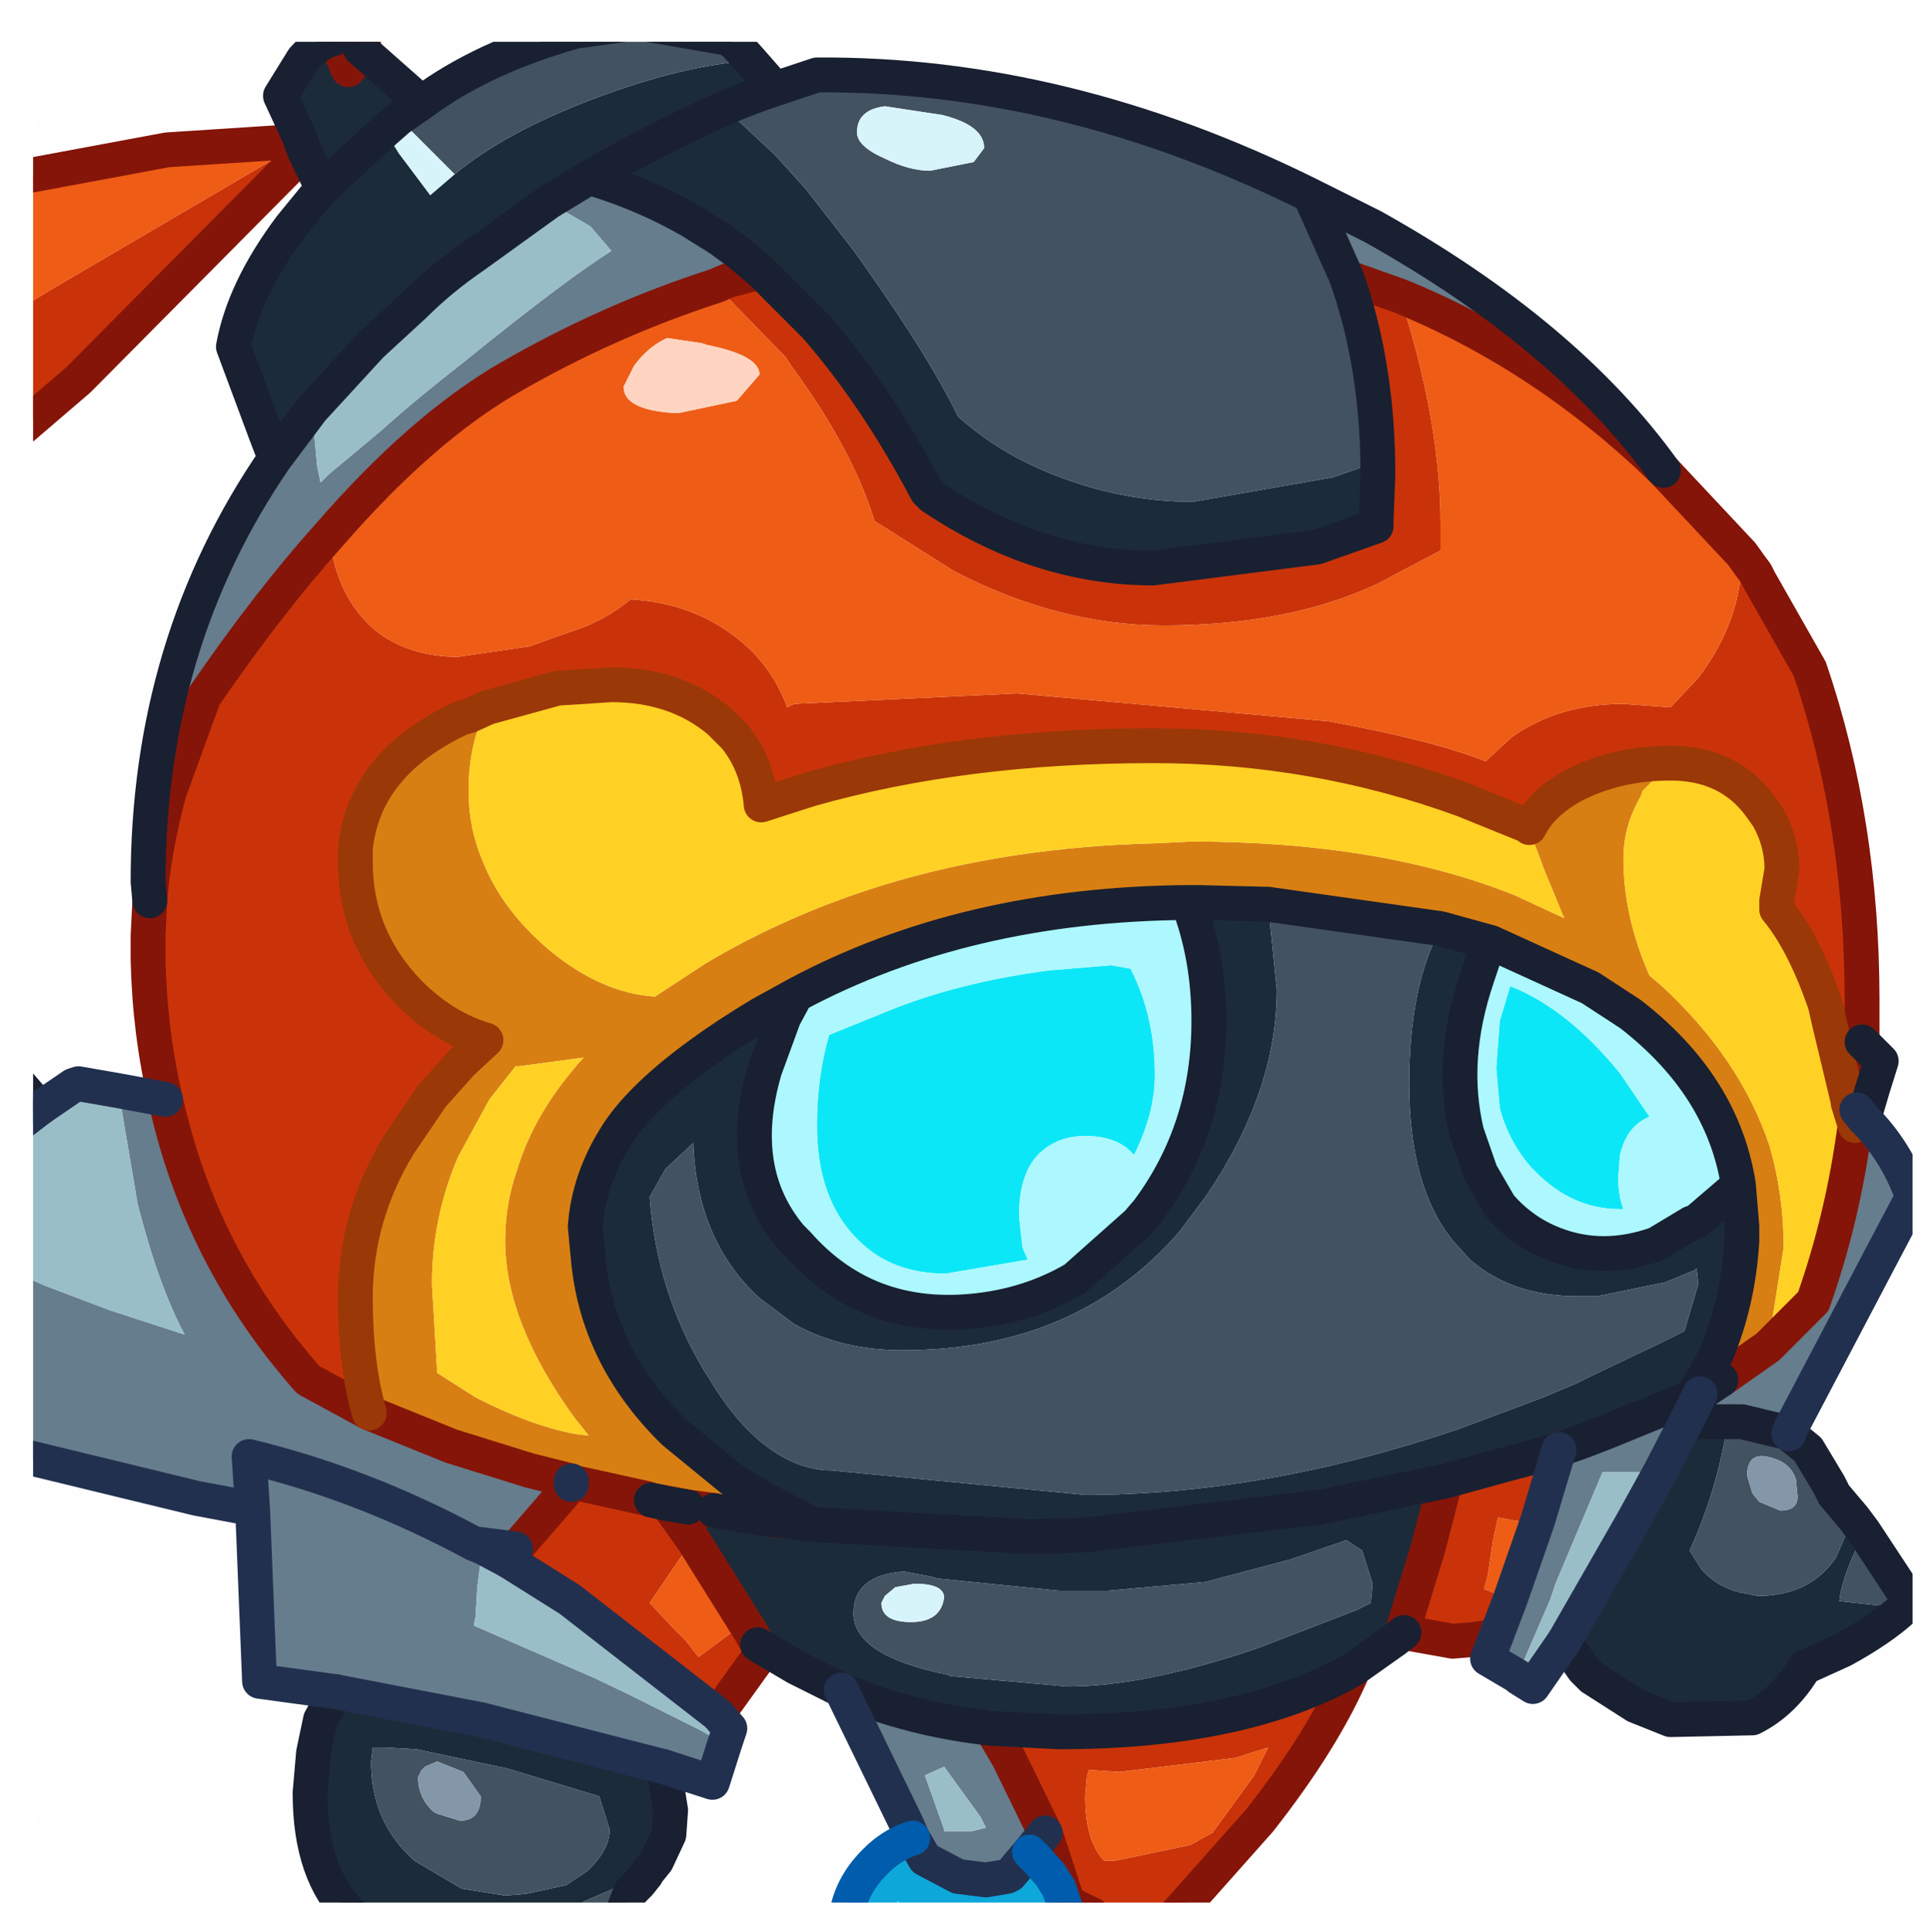<?xml version="1.0" encoding="UTF-8" standalone="no"?>
<svg xmlns:ffdec="https://www.free-decompiler.com/flash" xmlns:xlink="http://www.w3.org/1999/xlink" ffdec:objectType="frame" height="55.45px" width="55.4px" xmlns="http://www.w3.org/2000/svg">
  <g transform="matrix(1.0, 0.0, 0.0, 1.0, 0.95, 1.2)">
    <clipPath id="clipPath0" transform="matrix(1.0, 0.0, 0.0, 1.0, 0.0, 0.0)">
      <path d="M50.5 0.0 Q53.95 0.0 53.95 3.3 L53.95 50.15 Q53.95 53.4 50.5 53.4 L3.3 53.4 Q0.0 53.4 0.0 50.15 L0.0 3.3 Q0.0 0.0 3.3 0.0 L50.5 0.0" fill="#000000" fill-rule="evenodd" stroke="none"/>
    </clipPath>
    <g clip-path="url(#clipPath0)">
      <use ffdec:characterId="2" height="55.45" transform="matrix(1.0, 0.0, 0.0, 1.0, -0.95, -1.2)" width="55.4" xlink:href="#shape1"/>
    </g>
    <use ffdec:characterId="3" height="53.4" transform="matrix(1.0, 0.0, 0.0, 1.0, 0.0, 0.0)" width="53.95" xlink:href="#shape2"/>
  </g>
  <defs>
    <g id="shape1" transform="matrix(1.0, 0.0, 0.0, 1.0, 0.95, 1.2)">
      <path d="M28.6 51.95 L28.65 52.0 28.8 52.15 29.2 52.6 29.45 53.0 29.7 53.75 25.5 53.75 25.15 53.6 24.8 53.35 24.85 53.75 23.35 53.75 Q23.5 52.85 24.25 52.15 L24.3 52.1 Q24.75 51.7 25.25 51.55 L25.6 52.15 26.55 52.65 27.35 52.75 27.95 52.65 28.05 52.6 28.6 51.95" fill="#0ea8db" fill-rule="evenodd" stroke="none"/>
      <path d="M25.5 53.75 L24.85 53.75 24.8 53.35 25.15 53.6 25.5 53.75 M42.0 29.45 L42.1 28.1 42.4 27.1 Q44.05 27.75 45.55 29.6 L46.4 30.85 Q45.75 31.1 45.55 31.95 L45.5 32.6 Q45.5 33.1 45.65 33.5 L45.55 33.5 Q44.2 33.5 43.15 32.45 L43.0 32.3 Q42.35 31.55 42.1 30.6 L42.0 29.45 M31.5 26.6 Q32.2 27.95 32.2 29.65 32.2 30.75 31.6 31.95 31.15 31.4 30.2 31.4 29.5 31.4 29.0 31.8 28.3 32.35 28.3 33.7 L28.4 34.6 28.55 34.95 26.2 35.35 Q24.65 35.35 23.7 34.4 L23.6 34.3 Q22.5 33.15 22.5 31.1 22.5 29.7 22.85 28.5 L24.45 27.85 Q26.5 27.0 29.15 26.65 L30.95 26.5 31.5 26.6" fill="#0ce8f8" fill-rule="evenodd" stroke="none"/>
      <path d="M8.65 -0.1 L9.05 0.8 9.2 0.6 9.4 0.2 10.7 1.35 11.15 1.75 10.5 2.2 10.1 2.55 10.5 3.2 11.4 4.4 12.1 3.8 Q13.55 2.6 16.05 1.65 18.7 0.65 20.6 0.55 L21.3 1.35 Q20.55 1.6 19.85 1.9 L21.3 3.25 22.2 4.25 23.6 6.05 23.95 6.55 Q25.75 9.1 26.55 10.75 27.6 11.7 29.0 12.3 31.1 13.2 33.3 13.2 L37.3 12.5 38.6 12.05 38.6 12.5 38.55 13.75 38.55 13.9 36.85 14.5 32.15 15.1 Q28.85 15.1 25.8 13.05 L25.65 12.9 Q24.2 10.15 22.45 8.15 L20.9 6.6 20.25 6.05 19.7 5.65 18.9 5.15 19.7 5.65 18.9 5.15 Q17.6 4.4 16.15 3.95 L15.95 3.9 Q17.85 2.8 19.85 1.9 17.85 2.8 15.95 3.9 L14.8 4.6 12.65 6.15 Q11.7 6.8 10.95 7.55 L9.7 8.7 8.0 10.55 6.95 11.95 6.7 11.3 5.75 8.75 Q6.05 7.1 7.4 5.3 L8.3 4.2 7.8 3.15 7.7 2.9 7.7 2.85 7.1 1.55 7.75 0.5 Q8.2 0.0 8.65 -0.1 M52.5 28.7 L52.55 28.75 53.05 29.25 52.8 30.05 52.55 30.9 52.35 30.65 52.5 28.7 M52.25 42.35 L52.55 42.75 52.4 43.1 Q51.9 44.15 51.85 44.75 L53.7 44.95 Q53.05 45.55 51.95 46.15 L50.85 46.65 Q50.25 47.65 49.35 48.1 L47.0 48.15 46.0 47.75 44.75 46.95 44.5 46.7 43.95 45.9 45.9 42.5 46.7 41.05 47.45 39.6 48.65 39.6 Q48.35 41.55 47.55 43.3 L47.9 43.85 Q48.35 44.35 49.0 44.5 L49.5 44.6 Q51.0 44.6 51.75 43.5 L52.25 42.35 M39.35 45.65 L39.1 45.85 37.9 46.7 Q34.75 48.5 29.45 48.5 L27.5 48.4 Q25.2 48.15 23.2 47.3 L21.9 46.65 20.8 46.0 20.55 45.55 20.45 45.4 18.95 43.0 18.2 41.95 18.8 42.05 19.55 42.15 21.05 42.4 21.6 42.45 22.4 42.55 Q21.05 41.9 20.05 41.25 L18.4 39.9 Q16.25 37.8 15.95 35.05 L15.85 34.0 Q15.95 32.6 16.8 31.3 17.5 30.25 19.15 29.05 19.9 28.5 20.9 27.9 L21.9 27.35 21.55 28.0 21.0 29.5 Q20.15 32.4 21.75 34.3 L21.95 34.5 Q23.8 36.6 26.65 36.45 28.45 36.35 29.9 35.5 L31.7 33.9 32.0 33.55 Q33.75 31.2 33.75 28.1 33.75 26.25 33.15 24.7 L33.45 24.7 35.45 24.75 35.7 27.2 Q35.7 30.15 33.65 33.15 L32.9 34.15 Q29.95 37.55 24.95 37.55 23.2 37.55 21.85 36.8 L20.85 36.05 Q19.05 34.4 18.95 31.6 L18.15 32.35 17.7 33.15 Q17.9 35.9 19.3 38.2 L19.4 38.35 Q20.35 39.95 21.5 40.6 22.2 41.0 22.95 41.0 L30.2 41.7 Q35.35 41.7 40.95 39.8 L43.35 38.9 44.3 38.5 44.7 38.3 46.8 37.3 47.4 37.0 47.8 35.65 47.75 35.2 47.7 35.25 46.85 35.6 44.9 36.0 44.35 36.0 Q42.45 36.0 41.25 34.95 L40.75 34.4 Q39.5 32.85 39.5 29.9 39.5 27.1 40.4 25.45 L41.85 25.85 41.65 26.25 41.45 26.85 Q40.65 29.2 41.15 31.3 L41.55 32.45 42.1 33.4 Q42.75 34.15 43.65 34.5 45.05 35.05 46.6 34.5 L47.6 33.9 47.75 33.85 48.8 32.95 48.95 32.8 49.05 34.0 49.05 34.4 Q48.95 36.15 48.3 37.7 L48.0 38.25 47.6 38.9 45.15 39.9 44.5 40.15 43.8 40.4 42.75 40.7 42.55 40.75 40.55 41.3 40.5 41.45 40.05 43.2 39.3 45.65 39.35 45.65 M18.1 49.5 L18.3 50.75 18.25 51.45 17.9 52.2 17.7 52.45 17.6 52.6 15.85 53.35 15.15 53.75 9.15 53.75 Q7.95 52.6 7.95 50.25 L8.05 49.1 8.25 48.15 8.7 47.35 12.85 48.15 18.1 49.5 M-0.45 31.1 L-0.45 29.85 0.2 30.6 -0.45 31.1 M8.3 4.2 L10.1 2.55 8.3 4.2 M9.75 48.95 L9.7 49.35 Q9.7 51.1 10.95 52.2 L12.3 53.0 13.55 53.2 14.15 53.15 15.3 52.9 15.9 52.5 Q16.55 51.9 16.55 51.3 L16.25 50.35 13.6 49.55 11.0 49.0 10.1 48.95 9.75 48.95 M22.4 42.55 L28.6 42.9 30.2 42.85 36.95 42.05 40.55 41.3 36.95 42.05 30.2 42.85 28.6 42.9 22.4 42.55 M21.05 42.4 L21.55 42.45 21.6 42.45 21.55 42.45 21.05 42.4 M25.0 43.9 Q23.55 44.0 23.55 45.1 23.55 46.3 26.2 46.85 L26.35 46.9 29.7 47.2 Q31.9 47.2 35.15 46.1 L38.0 45.0 38.4 44.8 38.45 44.25 38.15 43.3 37.7 43.0 36.1 43.55 33.65 44.2 30.85 44.45 29.45 44.45 25.95 44.1 25.8 44.05 25.0 43.9" fill="#1c2b3a" fill-rule="evenodd" stroke="none"/>
      <path d="M36.65 4.4 L37.95 5.05 38.45 5.3 Q44.0 8.4 46.8 12.3 43.4 9.0 39.25 7.3 L37.7 6.75 36.65 4.4 M52.55 30.9 Q53.5 31.85 53.95 33.15 L53.0 34.95 50.45 39.8 50.4 39.95 50.3 39.9 49.05 39.6 48.65 39.6 47.45 39.6 46.7 41.05 45.05 41.05 43.7 44.25 43.55 44.7 42.6 46.9 41.75 46.4 42.0 45.75 42.4 44.7 43.15 42.55 43.2 42.4 43.8 40.4 44.5 40.15 45.15 39.9 47.6 38.9 47.85 38.8 48.45 38.4 49.8 37.45 51.1 36.15 Q51.95 33.75 52.3 31.1 L52.35 30.65 52.55 30.9 M29.05 51.4 L28.6 51.95 28.05 52.6 27.95 52.65 27.35 52.75 26.55 52.65 25.6 52.15 25.25 51.55 25.05 51.1 23.2 47.3 Q25.2 48.15 27.5 48.4 L28.0 49.25 29.05 51.4 M19.85 48.85 L19.5 49.95 18.1 49.5 12.85 48.15 8.7 47.35 6.5 47.05 6.3 42.1 4.7 41.8 -0.45 40.55 -0.45 35.35 0.35 35.7 2.2 36.4 4.35 37.1 Q3.6 35.7 3.0 33.35 L2.45 30.1 3.8 30.35 Q4.8 34.9 7.9 38.4 L9.65 39.35 12.0 40.3 14.25 41.0 15.45 41.3 15.45 41.4 13.85 43.25 12.65 43.1 12.9 43.2 12.75 44.35 12.7 45.2 12.65 45.45 16.1 46.95 17.15 47.45 18.85 48.3 19.15 48.45 19.85 48.85 M3.35 24.65 L3.3 24.1 Q3.3 17.25 6.95 11.95 L8.0 10.55 8.1 11.6 8.15 12.15 8.25 12.65 8.5 12.4 10.0 11.15 Q11.0 10.25 12.35 9.2 15.25 6.85 16.6 6.0 L16.0 5.3 14.8 4.6 15.95 3.9 16.15 3.95 Q17.6 4.4 18.9 5.15 L19.7 5.65 20.25 6.05 20.9 6.6 19.95 6.85 19.6 7.0 Q16.5 8.0 13.65 9.65 11.15 11.1 8.5 14.15 6.75 16.1 4.9 18.8 L3.9 21.55 Q3.45 23.25 3.35 24.65 M47.45 39.6 L47.85 38.8 47.45 39.6 M12.65 43.1 Q9.5 41.4 6.2 40.6 L6.3 42.1 6.2 40.6 Q9.5 41.4 12.65 43.1 M26.15 49.5 L25.6 49.75 26.15 51.3 26.15 51.35 26.55 51.35 26.95 51.35 27.35 51.25 27.2 50.95 26.15 49.5" fill="#667d8e" fill-rule="evenodd" stroke="none"/>
      <path d="M11.15 1.75 Q12.9 0.45 15.55 -0.3 L17.35 -0.55 19.95 -0.1 20.15 0.05 20.6 0.55 Q18.7 0.65 16.05 1.65 13.55 2.6 12.1 3.8 L10.5 2.2 11.15 1.75 M21.3 1.35 L22.5 0.95 Q29.6 0.9 36.65 4.4 L37.7 6.75 Q38.55 9.15 38.6 12.05 L37.3 12.5 33.3 13.2 Q31.1 13.2 29.0 12.3 27.6 11.7 26.55 10.75 25.75 9.1 23.95 6.55 L23.6 6.05 22.2 4.25 21.3 3.25 19.85 1.9 Q20.55 1.6 21.3 1.35 M50.4 39.95 L50.95 40.4 51.55 41.4 51.7 41.7 52.25 42.35 51.75 43.5 Q51.0 44.6 49.5 44.6 L49.0 44.5 Q48.35 44.35 47.9 43.85 L47.55 43.3 Q48.35 41.55 48.65 39.6 L49.05 39.6 50.3 39.9 50.4 39.95 M52.55 42.75 L53.9 44.8 53.7 44.95 51.85 44.75 Q51.9 44.15 52.4 43.1 L52.55 42.75 M17.6 52.6 L17.4 52.85 17.15 53.1 16.9 53.75 15.15 53.75 15.85 53.35 17.6 52.6 M35.45 24.75 L40.4 25.45 Q39.5 27.1 39.5 29.9 39.5 32.85 40.75 34.4 L41.25 34.95 Q42.45 36.0 44.35 36.0 L44.9 36.0 46.85 35.6 47.7 35.25 47.75 35.2 47.8 35.65 47.4 37.0 46.8 37.3 44.7 38.3 44.3 38.5 43.35 38.9 40.95 39.8 Q35.35 41.7 30.2 41.7 L22.95 41.0 Q22.2 41.0 21.5 40.6 20.35 39.95 19.4 38.35 L19.3 38.2 Q17.9 35.9 17.7 33.15 L18.15 32.35 18.95 31.6 Q19.05 34.4 20.85 36.05 L21.85 36.8 Q23.2 37.55 24.95 37.55 29.95 37.55 32.9 34.15 L33.65 33.15 Q35.7 30.15 35.7 27.2 L35.45 24.75 M49.2 41.15 L49.35 41.65 49.55 41.9 50.15 42.15 Q50.65 42.15 50.65 41.75 L50.6 41.25 Q50.45 40.8 49.95 40.65 49.2 40.4 49.2 41.15 M27.0 3.45 L27.3 3.05 Q27.3 2.4 26.1 2.1 L24.45 1.85 Q23.65 1.95 23.65 2.6 23.65 3.0 24.45 3.35 25.15 3.7 25.75 3.7 L27.0 3.45 M9.75 48.95 L10.1 48.95 11.0 49.0 13.6 49.55 16.25 50.35 16.55 51.3 Q16.55 51.9 15.9 52.5 L15.3 52.9 14.15 53.15 13.55 53.2 12.3 53.0 10.95 52.2 Q9.7 51.1 9.7 49.35 L9.75 48.95 M24.75 44.35 L24.45 44.6 24.35 44.8 Q24.35 45.35 25.2 45.35 26.05 45.35 26.15 44.65 26.15 44.25 25.3 44.25 L24.75 44.35 M25.0 43.9 L25.8 44.05 25.95 44.1 29.45 44.45 30.85 44.45 33.65 44.2 36.1 43.55 37.7 43.0 38.15 43.3 38.45 44.25 38.4 44.8 38.0 45.0 35.15 46.1 Q31.9 47.2 29.7 47.2 L26.35 46.9 26.2 46.85 Q23.55 46.3 23.55 45.1 23.55 44.0 25.0 43.9 M11.05 49.8 Q11.05 50.4 11.5 50.8 L11.6 50.85 12.25 51.05 Q12.85 51.05 12.85 50.35 L12.35 49.65 11.6 49.35 11.25 49.5 11.15 49.6 11.05 49.8" fill="#425261" fill-rule="evenodd" stroke="none"/>
      <path d="M43.95 45.9 L43.05 47.2 42.65 46.95 42.6 46.9 43.55 44.7 43.7 44.25 45.05 41.05 46.7 41.05 45.9 42.5 43.95 45.9 M19.65 48.0 L20.0 48.4 19.85 48.85 19.15 48.45 18.85 48.3 17.15 47.45 16.1 46.95 12.65 45.45 12.7 45.2 12.75 44.35 12.9 43.2 13.65 43.6 15.4 44.7 19.65 48.0 M-0.45 35.35 L-0.45 31.1 0.2 30.6 1.15 29.95 1.3 29.9 2.45 30.1 3.0 33.35 Q3.6 35.7 4.35 37.1 L2.2 36.4 0.35 35.7 -0.45 35.35 M14.8 4.6 L16.0 5.3 16.6 6.0 Q15.25 6.85 12.35 9.2 11.0 10.25 10.0 11.15 L8.5 12.4 8.25 12.65 8.15 12.15 8.1 11.6 8.0 10.55 9.7 8.7 10.95 7.55 Q11.7 6.8 12.65 6.15 L14.8 4.6 M26.15 49.5 L27.2 50.95 27.35 51.25 26.95 51.35 26.55 51.35 26.15 51.35 26.15 51.3 25.6 49.75 26.15 49.5" fill="#9abfc8" fill-rule="evenodd" stroke="none"/>
      <path d="M8.4 -0.7 L9.0 -0.7 9.1 -0.1 9.2 0.6 9.05 0.8 8.65 -0.1 8.4 -0.7 M49.05 14.7 L49.3 15.05 49.45 15.25 49.55 15.45 51.0 18.0 Q52.5 22.4 52.5 27.5 L52.5 28.7 52.35 30.65 52.3 31.1 52.1 30.45 52.1 30.4 51.55 28.1 51.45 27.65 51.4 27.5 Q50.8 25.8 50.05 24.9 L50.05 24.65 50.2 23.75 Q50.2 22.95 49.8 22.25 L49.55 21.9 Q48.65 20.7 47.0 20.7 45.45 20.7 44.2 21.35 43.3 21.85 42.95 22.55 L42.9 22.5 41.05 21.75 Q36.8 20.2 32.15 20.2 26.7 20.2 22.3 21.45 L20.9 21.9 Q20.8 20.75 20.15 19.95 L19.7 19.5 Q18.45 18.45 16.6 18.45 L15.05 18.55 13.05 19.1 12.5 19.35 12.3 19.4 Q9.5 20.7 9.25 23.15 L9.25 23.55 Q9.25 25.7 10.8 27.3 11.8 28.3 13.0 28.65 L12.3 29.3 11.45 30.25 10.5 31.65 Q9.25 33.7 9.25 36.05 9.25 37.95 9.65 39.35 L7.9 38.4 Q4.8 34.9 3.8 30.35 3.35 28.45 3.3 26.35 L3.3 25.65 3.35 24.65 Q3.45 23.25 3.9 21.55 L4.9 18.8 Q6.75 16.1 8.5 14.15 8.7 16.0 9.9 16.95 10.85 17.65 12.2 17.65 L14.25 17.35 14.8 17.15 15.8 16.8 Q16.55 16.5 17.15 16.0 18.95 16.1 20.25 17.15 21.2 17.9 21.65 19.1 L21.85 19.0 28.25 18.7 37.2 19.5 Q40.2 20.05 41.7 20.65 L41.8 20.55 42.45 19.95 Q43.8 19.0 45.65 19.0 L47.0 19.1 47.8 18.25 Q49.05 16.6 49.05 14.75 L49.05 14.7 M42.0 45.75 L41.35 45.85 40.75 45.9 39.35 45.65 39.3 45.65 40.05 43.2 40.5 41.45 40.55 41.3 42.55 40.75 42.75 40.7 43.8 40.4 43.2 42.4 43.15 42.55 42.05 42.35 41.9 43.05 41.75 44.05 41.65 44.4 42.4 44.7 42.0 45.75 M37.9 46.7 Q37.05 48.7 35.2 51.05 L32.8 53.75 30.4 53.75 29.9 53.5 29.7 53.4 29.05 51.4 28.0 49.25 27.5 48.4 29.45 48.5 Q34.75 48.5 37.9 46.7 M20.8 46.0 L20.9 46.2 20.8 46.4 19.65 48.0 15.4 44.7 13.65 43.6 13.85 43.25 15.45 41.4 15.55 41.35 17.6 41.8 17.75 41.85 18.2 41.95 18.95 43.0 18.55 43.55 17.7 44.8 18.4 45.55 18.75 45.9 19.1 46.35 20.05 45.65 20.2 45.6 20.45 45.4 20.55 45.55 20.8 46.0 M7.8 3.15 L1.3 9.7 -0.45 11.2 -0.45 7.7 0.45 7.15 7.7 2.9 7.8 3.15 M37.7 6.75 L39.25 7.3 39.35 7.65 Q40.4 11.05 40.4 13.8 L40.4 14.6 38.6 15.55 Q36.05 16.75 32.45 16.75 29.45 16.75 26.45 15.2 L24.15 13.75 Q23.55 11.75 21.8 9.35 L21.6 9.05 19.8 7.2 19.6 7.0 19.95 6.85 20.9 6.6 22.45 8.15 Q24.2 10.15 25.65 12.9 L25.8 13.05 Q28.85 15.1 32.15 15.1 L36.85 14.5 38.55 13.9 38.55 13.75 38.6 12.5 38.6 12.05 Q38.55 9.15 37.7 6.75 M35.45 48.95 L34.5 49.25 31.2 49.65 30.4 49.6 30.3 49.6 30.25 49.8 30.2 50.35 Q30.2 51.65 30.75 52.2 L31.05 52.2 33.2 51.75 33.4 51.65 Q33.55 51.55 33.85 51.4 L35.05 49.75 35.45 48.95" fill="#cb3309" fill-rule="evenodd" stroke="none"/>
      <path d="M9.2 0.6 L9.1 -0.1 9.0 -0.7 9.7 -0.7 9.4 0.2 9.2 0.6 M46.8 12.3 L49.05 14.7 49.05 14.75 Q49.05 16.6 47.8 18.25 L47.0 19.1 45.65 19.0 Q43.8 19.0 42.45 19.95 L41.8 20.55 41.7 20.65 Q40.2 20.05 37.2 19.5 L28.25 18.7 21.85 19.0 21.65 19.1 Q21.2 17.9 20.25 17.15 18.95 16.1 17.15 16.0 16.55 16.5 15.8 16.8 L14.8 17.15 14.25 17.35 12.2 17.65 Q10.85 17.65 9.9 16.95 8.7 16.0 8.5 14.15 11.15 11.1 13.65 9.65 16.5 8.0 19.6 7.0 L19.8 7.2 21.6 9.05 21.8 9.35 Q23.55 11.75 24.15 13.75 L26.45 15.2 Q29.45 16.75 32.45 16.75 36.05 16.75 38.6 15.55 L40.4 14.6 40.4 13.8 Q40.4 11.05 39.35 7.65 L39.25 7.3 Q43.4 9.0 46.8 12.3 M-0.45 7.7 L-0.45 3.9 3.85 3.1 7.7 2.85 7.7 2.9 0.45 7.15 -0.45 7.7 M43.15 42.55 L42.4 44.7 41.65 44.4 41.75 44.05 41.9 43.05 42.05 42.35 43.15 42.55 M18.2 8.5 Q17.65 8.75 17.25 9.3 L16.95 9.9 Q16.95 10.55 18.35 10.65 L18.55 10.65 20.2 10.3 20.85 9.55 Q20.85 9.0 19.35 8.7 L19.2 8.65 18.2 8.5 M18.95 43.0 L20.45 45.4 20.2 45.6 20.05 45.65 19.1 46.35 18.75 45.9 18.4 45.55 17.7 44.8 18.55 43.55 18.95 43.0 M35.45 48.95 L35.05 49.75 33.85 51.4 Q33.55 51.55 33.4 51.65 L33.2 51.75 31.05 52.2 30.75 52.2 Q30.2 51.65 30.2 50.35 L30.25 49.8 30.3 49.6 30.4 49.6 31.2 49.65 34.5 49.25 35.45 48.95" fill="#ef5c16" fill-rule="evenodd" stroke="none"/>
      <path d="M27.0 3.45 L25.75 3.7 Q25.15 3.7 24.45 3.35 23.65 3.0 23.65 2.6 23.65 1.95 24.45 1.85 L26.1 2.1 Q27.3 2.4 27.3 3.05 L27.0 3.45 M12.1 3.8 L11.4 4.4 10.5 3.2 10.1 2.55 10.5 2.2 12.1 3.8 M24.75 44.35 L25.3 44.25 Q26.15 44.25 26.15 44.65 26.05 45.35 25.2 45.35 24.35 45.35 24.35 44.8 L24.45 44.6 24.75 44.35" fill="#d9f5fc" fill-rule="evenodd" stroke="none"/>
      <path d="M49.2 41.15 Q49.2 40.4 49.95 40.65 50.45 40.8 50.6 41.25 L50.65 41.75 Q50.65 42.15 50.15 42.15 L49.55 41.9 49.35 41.65 49.2 41.15 M11.05 49.8 L11.15 49.6 11.25 49.5 11.6 49.35 12.35 49.65 12.85 50.35 Q12.85 51.05 12.25 51.05 L11.6 50.85 11.5 50.8 Q11.05 50.4 11.05 49.8" fill="#8598aa" fill-rule="evenodd" stroke="none"/>
      <path d="M21.9 27.35 Q26.75 24.75 33.15 24.7 33.75 26.25 33.75 28.1 33.75 31.2 32.0 33.55 L31.7 33.9 29.9 35.5 Q28.45 36.35 26.65 36.45 23.8 36.6 21.95 34.5 L21.75 34.3 Q20.15 32.4 21.0 29.5 L21.55 28.0 21.9 27.35 M41.85 25.85 L44.7 27.15 45.85 27.9 Q48.5 29.95 48.95 32.8 L48.8 32.95 47.75 33.85 47.6 33.9 46.6 34.5 Q45.05 35.05 43.65 34.5 42.75 34.15 42.1 33.4 L41.55 32.45 41.15 31.3 Q40.65 29.2 41.45 26.85 L41.65 26.25 41.85 25.85 M42.0 29.45 L42.1 30.6 Q42.35 31.55 43.0 32.3 L43.15 32.45 Q44.2 33.5 45.55 33.5 L45.65 33.5 Q45.5 33.1 45.5 32.6 L45.55 31.95 Q45.75 31.1 46.4 30.85 L45.55 29.6 Q44.05 27.75 42.4 27.1 L42.1 28.1 42.0 29.45 M31.5 26.6 L30.95 26.5 29.15 26.65 Q26.5 27.0 24.45 27.85 L22.85 28.5 Q22.5 29.7 22.5 31.1 22.5 33.15 23.6 34.3 L23.7 34.4 Q24.65 35.35 26.2 35.35 L28.55 34.95 28.4 34.6 28.3 33.7 Q28.3 32.35 29.0 31.8 29.5 31.4 30.2 31.4 31.15 31.4 31.6 31.95 32.2 30.75 32.2 29.65 32.2 27.95 31.5 26.6" fill="#adf9ff" fill-rule="evenodd" stroke="none"/>
      <path d="M42.9 22.5 L42.95 22.55 Q43.3 21.85 44.2 21.35 45.45 20.7 47.0 20.7 L46.2 21.5 46.15 21.65 Q45.65 22.5 45.65 23.45 45.65 25.1 46.4 26.8 L46.7 27.05 Q49.0 29.15 49.85 31.7 50.25 33.1 50.25 34.6 L49.8 37.45 48.45 38.4 47.85 38.8 47.6 38.9 48.0 38.25 48.3 37.7 Q48.95 36.15 49.05 34.4 L49.05 34.0 48.95 32.8 Q48.5 29.95 45.85 27.9 L44.7 27.15 41.85 25.85 40.4 25.45 35.45 24.75 33.45 24.7 33.15 24.7 Q26.75 24.75 21.9 27.35 L20.9 27.9 Q19.9 28.5 19.15 29.05 17.5 30.25 16.8 31.3 15.95 32.6 15.85 34.0 L15.95 35.05 Q16.25 37.8 18.4 39.9 L20.05 41.25 Q21.05 41.9 22.4 42.55 L21.6 42.45 21.05 42.4 19.55 42.15 18.8 42.05 17.75 41.85 18.8 42.05 18.2 41.95 17.75 41.85 17.6 41.8 15.55 41.35 15.45 41.3 14.25 41.0 12.0 40.3 9.65 39.35 Q9.25 37.95 9.25 36.05 9.25 33.7 10.5 31.65 L11.45 30.25 12.3 29.3 13.0 28.65 Q11.8 28.3 10.8 27.3 9.25 25.7 9.25 23.55 L9.25 23.15 Q9.5 20.7 12.3 19.4 L12.5 19.35 13.05 19.1 Q12.5 20.1 12.5 21.5 12.5 22.55 12.9 23.5 13.45 24.9 14.8 26.05 16.3 27.3 17.85 27.4 L19.3 26.45 Q21.65 25.05 24.4 24.2 28.0 23.1 32.25 23.0 L33.25 22.95 Q38.7 22.95 42.55 24.5 L43.95 25.15 43.35 23.7 43.3 23.55 42.9 22.5 M48.45 38.4 Q48.0 38.6 47.6 38.9 48.0 38.6 48.45 38.4 M13.85 29.4 L13.1 30.35 12.2 32.0 Q11.45 33.75 11.45 35.65 L11.6 38.2 12.7 38.9 Q14.25 39.7 15.55 39.95 L15.95 40.0 15.55 39.5 Q13.55 36.75 13.55 34.4 13.55 33.35 13.9 32.35 14.4 30.7 15.8 29.15 L13.95 29.4 13.85 29.4" fill="#d97f13" fill-rule="evenodd" stroke="none"/>
      <path d="M13.05 19.1 L15.05 18.55 16.6 18.45 Q18.45 18.45 19.7 19.5 L20.15 19.95 Q20.8 20.75 20.9 21.9 L22.3 21.45 Q26.7 20.2 32.15 20.2 36.8 20.2 41.05 21.75 L42.9 22.5 43.3 23.55 43.35 23.7 43.95 25.15 42.55 24.5 Q38.7 22.95 33.25 22.95 L32.25 23.0 Q28.0 23.1 24.4 24.2 21.65 25.05 19.3 26.45 L17.85 27.4 Q16.3 27.3 14.8 26.05 13.45 24.9 12.9 23.5 12.5 22.55 12.5 21.5 12.5 20.1 13.05 19.1 M47.0 20.7 Q48.65 20.7 49.55 21.9 L49.8 22.25 Q50.2 22.95 50.2 23.75 L50.05 24.65 50.05 24.9 Q50.8 25.8 51.4 27.5 L51.45 27.65 51.55 28.1 52.1 30.4 52.1 30.45 52.3 31.1 Q51.95 33.75 51.1 36.15 L49.8 37.45 50.25 34.6 Q50.25 33.1 49.85 31.7 49.0 29.15 46.7 27.05 L46.4 26.8 Q45.65 25.1 45.65 23.45 45.65 22.5 46.15 21.65 L46.2 21.5 47.0 20.7 M13.85 29.4 L13.95 29.4 15.8 29.15 Q14.4 30.7 13.9 32.35 13.55 33.35 13.55 34.4 13.55 36.75 15.55 39.5 L15.95 40.0 15.55 39.95 Q14.25 39.7 12.7 38.9 L11.6 38.2 11.45 35.65 Q11.45 33.75 12.2 32.0 L13.1 30.35 13.85 29.4" fill="#ffd224" fill-rule="evenodd" stroke="none"/>
      <path d="M18.2 8.5 L19.2 8.65 19.35 8.7 Q20.85 9.0 20.85 9.55 L20.2 10.3 18.55 10.65 18.35 10.65 Q16.95 10.55 16.95 9.9 L17.25 9.3 Q17.65 8.75 18.2 8.5" fill="#ffd5c2" fill-rule="evenodd" stroke="none"/>
      <path d="M8.4 -0.7 L8.65 -0.1 9.05 0.8 9.2 0.6 9.4 0.2 9.7 -0.7 M46.8 12.3 L49.05 14.7 49.3 15.05 49.45 15.25 49.55 15.45 51.0 18.0 Q52.5 22.4 52.5 27.5 L52.5 28.7 52.35 30.65 52.3 31.1 Q51.95 33.75 51.1 36.15 L49.8 37.45 48.45 38.4 M42.0 45.75 L41.35 45.85 40.75 45.9 39.35 45.65 39.3 45.65 40.05 43.2 40.5 41.45 40.55 41.3 M37.9 46.7 Q37.05 48.7 35.2 51.05 L32.8 53.75 M30.4 53.75 L29.9 53.5 29.7 53.4 29.05 51.4 28.0 49.25 27.5 48.4 M20.8 46.0 L20.9 46.2 20.8 46.4 19.65 48.0 M3.8 30.35 Q3.35 28.45 3.3 26.35 L3.3 25.65 3.35 24.65 Q3.45 23.25 3.9 21.55 L4.9 18.8 Q6.75 16.1 8.5 14.15 11.15 11.1 13.65 9.65 16.5 8.0 19.6 7.0 L19.95 6.85 20.9 6.6 M7.8 3.15 L1.3 9.7 -0.45 11.2 M-0.45 3.9 L3.85 3.1 7.7 2.85 M9.65 39.35 L12.0 40.3 14.25 41.0 15.45 41.3 15.55 41.35 17.6 41.8 17.75 41.85 18.8 42.05 19.55 42.15 M37.7 6.75 L39.25 7.3 Q43.4 9.0 46.8 12.3 M9.65 39.35 L7.9 38.4 Q4.8 34.9 3.8 30.35 M13.85 43.25 L15.45 41.4 15.55 41.35 M18.2 41.95 L18.95 43.0 20.45 45.4 20.55 45.55 20.8 46.0 M13.65 43.6 L13.85 43.25 M21.6 42.45 L21.55 42.45 21.05 42.4" fill="none" stroke="#851508" stroke-linecap="round" stroke-linejoin="round" stroke-width="1.0"/>
      <path d="M13.05 19.1 L15.05 18.55 16.6 18.45 Q18.45 18.45 19.7 19.5 L20.15 19.95 Q20.8 20.75 20.9 21.9 L22.3 21.45 Q26.7 20.2 32.15 20.2 36.8 20.2 41.05 21.75 L42.9 22.5 42.95 22.55 Q43.3 21.85 44.2 21.35 45.45 20.7 47.0 20.7 48.65 20.7 49.55 21.9 L49.8 22.25 Q50.2 22.95 50.2 23.75 L50.05 24.65 50.05 24.9 Q50.8 25.8 51.4 27.5 L51.45 27.65 51.55 28.1 52.1 30.4 52.1 30.45 52.3 31.1 M13.05 19.1 L12.5 19.35 12.3 19.4 Q9.5 20.7 9.25 23.15 L9.25 23.55 Q9.25 25.7 10.8 27.3 11.8 28.3 13.0 28.65 L12.3 29.3 11.45 30.25 10.5 31.65 Q9.25 33.7 9.25 36.05 9.25 37.95 9.65 39.35" fill="none" stroke="#9c3807" stroke-linecap="round" stroke-linejoin="round" stroke-width="1.0"/>
      <path d="M9.4 0.2 L10.7 1.35 11.15 1.75 Q12.9 0.45 15.55 -0.3 L17.35 -0.55 19.95 -0.1 20.15 0.05 20.6 0.55 21.3 1.35 22.5 0.95 Q29.6 0.9 36.65 4.4 L37.95 5.05 38.45 5.3 Q44.0 8.4 46.8 12.3 M52.5 28.7 L52.55 28.75 53.05 29.25 52.8 30.05 52.55 30.9 M50.4 39.95 L50.95 40.4 51.55 41.4 51.7 41.7 52.25 42.35 52.55 42.75 53.9 44.8 53.7 44.95 Q53.05 45.55 51.95 46.15 L50.85 46.65 Q50.25 47.65 49.35 48.1 L47.0 48.15 46.0 47.75 44.75 46.95 44.5 46.7 43.95 45.9 M39.35 45.65 L39.1 45.85 37.9 46.7 Q34.75 48.5 29.45 48.5 L27.5 48.4 Q25.2 48.15 23.2 47.3 L21.9 46.65 20.8 46.0 M18.1 49.5 L18.3 50.75 18.25 51.45 17.9 52.2 17.7 52.45 M17.6 52.6 L17.4 52.85 17.15 53.1 16.9 53.75 M9.15 53.75 Q7.95 52.6 7.95 50.25 L8.05 49.1 8.25 48.15 8.7 47.35 M-0.45 29.85 L0.2 30.6 M3.35 24.65 L3.3 24.1 Q3.3 17.25 6.95 11.95 L6.7 11.3 5.75 8.75 Q6.05 7.1 7.4 5.3 L8.3 4.2 7.8 3.15 7.7 2.9 7.7 2.85 7.1 1.55 7.75 0.5 Q8.2 0.0 8.65 -0.1 M19.55 42.15 L21.05 42.4 21.6 42.45 22.4 42.55 Q21.05 41.9 20.05 41.25 L18.4 39.9 Q16.25 37.8 15.95 35.05 L15.85 34.0 Q15.95 32.6 16.8 31.3 17.5 30.25 19.15 29.05 19.9 28.5 20.9 27.9 L21.9 27.35 Q26.75 24.75 33.15 24.7 L33.45 24.7 35.45 24.75 40.4 25.45 41.85 25.85 44.7 27.15 45.85 27.9 Q48.5 29.95 48.95 32.8 L49.05 34.0 49.05 34.4 Q48.95 36.15 48.3 37.7 L48.0 38.25 47.6 38.9 Q48.0 38.6 48.45 38.4 L47.85 38.8 47.6 38.9 45.15 39.9 44.5 40.15 43.8 40.4 42.75 40.7 42.55 40.75 40.55 41.3 36.95 42.05 30.2 42.85 28.6 42.9 22.4 42.55 M48.95 32.8 L48.8 32.95 47.75 33.85 47.6 33.9 46.6 34.5 Q45.05 35.05 43.65 34.5 42.75 34.15 42.1 33.4 L41.55 32.45 41.15 31.3 Q40.65 29.2 41.45 26.85 L41.65 26.25 41.85 25.85 M50.4 39.95 L50.3 39.9 49.05 39.6 48.65 39.6 47.45 39.6 M37.7 6.75 L36.65 4.4 M38.6 12.05 Q38.55 9.15 37.7 6.75 M38.6 12.05 L38.6 12.5 38.55 13.75 38.55 13.9 36.85 14.5 32.15 15.1 Q28.85 15.1 25.8 13.05 L25.65 12.9 Q24.2 10.15 22.45 8.15 L20.9 6.6 20.25 6.05 19.7 5.65 18.9 5.15 Q17.6 4.4 16.15 3.95 L15.95 3.9 14.8 4.6 12.65 6.15 Q11.7 6.8 10.95 7.55 L9.7 8.7 8.0 10.55 6.95 11.95 M19.85 1.9 Q17.85 2.8 15.95 3.9 M10.1 2.55 L8.3 4.2 M10.5 2.2 L11.15 1.75 M10.5 2.2 L10.1 2.55 M18.2 41.95 L18.8 42.05 M17.75 41.85 L18.2 41.95 M33.15 24.7 Q33.75 26.25 33.75 28.1 33.75 31.2 32.0 33.55 L31.7 33.9 29.9 35.5 Q28.45 36.35 26.65 36.45 23.8 36.6 21.95 34.5 L21.75 34.3 Q20.15 32.4 21.0 29.5 L21.55 28.0 21.9 27.35 M21.3 1.35 Q20.55 1.6 19.85 1.9" fill="none" stroke="#192031" stroke-linecap="round" stroke-linejoin="round" stroke-width="1.0"/>
      <path d="M52.55 30.9 Q53.5 31.85 53.95 33.15 L53.0 34.95 50.45 39.8 50.4 39.95 M43.95 45.9 L43.05 47.2 42.65 46.95 42.6 46.9 41.75 46.4 42.0 45.75 42.4 44.7 43.15 42.55 43.2 42.4 43.8 40.4 M29.05 51.4 L28.6 51.95 28.05 52.6 27.95 52.65 27.35 52.75 26.55 52.65 25.6 52.15 25.25 51.55 25.05 51.1 23.2 47.3 M19.65 48.0 L20.0 48.4 19.85 48.85 19.5 49.95 18.1 49.5 12.85 48.15 8.7 47.35 6.5 47.05 6.3 42.1 4.7 41.8 -0.45 40.55 M0.2 30.6 L1.15 29.95 1.3 29.9 2.45 30.1 3.8 30.35 M52.55 30.9 L52.35 30.65 M47.85 38.8 L47.45 39.6 46.7 41.05 45.9 42.5 43.95 45.9 M6.3 42.1 L6.2 40.6 Q9.5 41.4 12.65 43.1 L13.85 43.25 M15.45 41.4 L15.45 41.3 M12.65 43.1 L12.9 43.2 13.65 43.6 15.4 44.7 19.65 48.0 M-0.45 31.1 L0.2 30.6" fill="none" stroke="#22304f" stroke-linecap="round" stroke-linejoin="round" stroke-width="1.0"/>
      <path d="M28.6 51.95 L28.65 52.0 28.8 52.15 29.2 52.6 29.45 53.0 29.7 53.75 M23.35 53.75 Q23.5 52.85 24.25 52.15 L24.3 52.1 Q24.75 51.7 25.25 51.55" fill="none" stroke="#005cad" stroke-linecap="round" stroke-linejoin="round" stroke-width="1.0"/>
    </g>
    <g id="shape2" transform="matrix(1.0, 0.0, 0.0, 1.0, 0.0, 0.0)">
      <path d="M50.5 0.0 Q53.95 0.0 53.95 3.3 L53.95 50.15 Q53.95 53.4 50.5 53.4 L3.3 53.4 Q0.0 53.4 0.0 50.15 L0.0 3.3 Q0.0 0.0 3.3 0.0 L50.5 0.0" fill="#000000" fill-opacity="0.004" fill-rule="evenodd" stroke="none"/>
    </g>
  </defs>
</svg>
